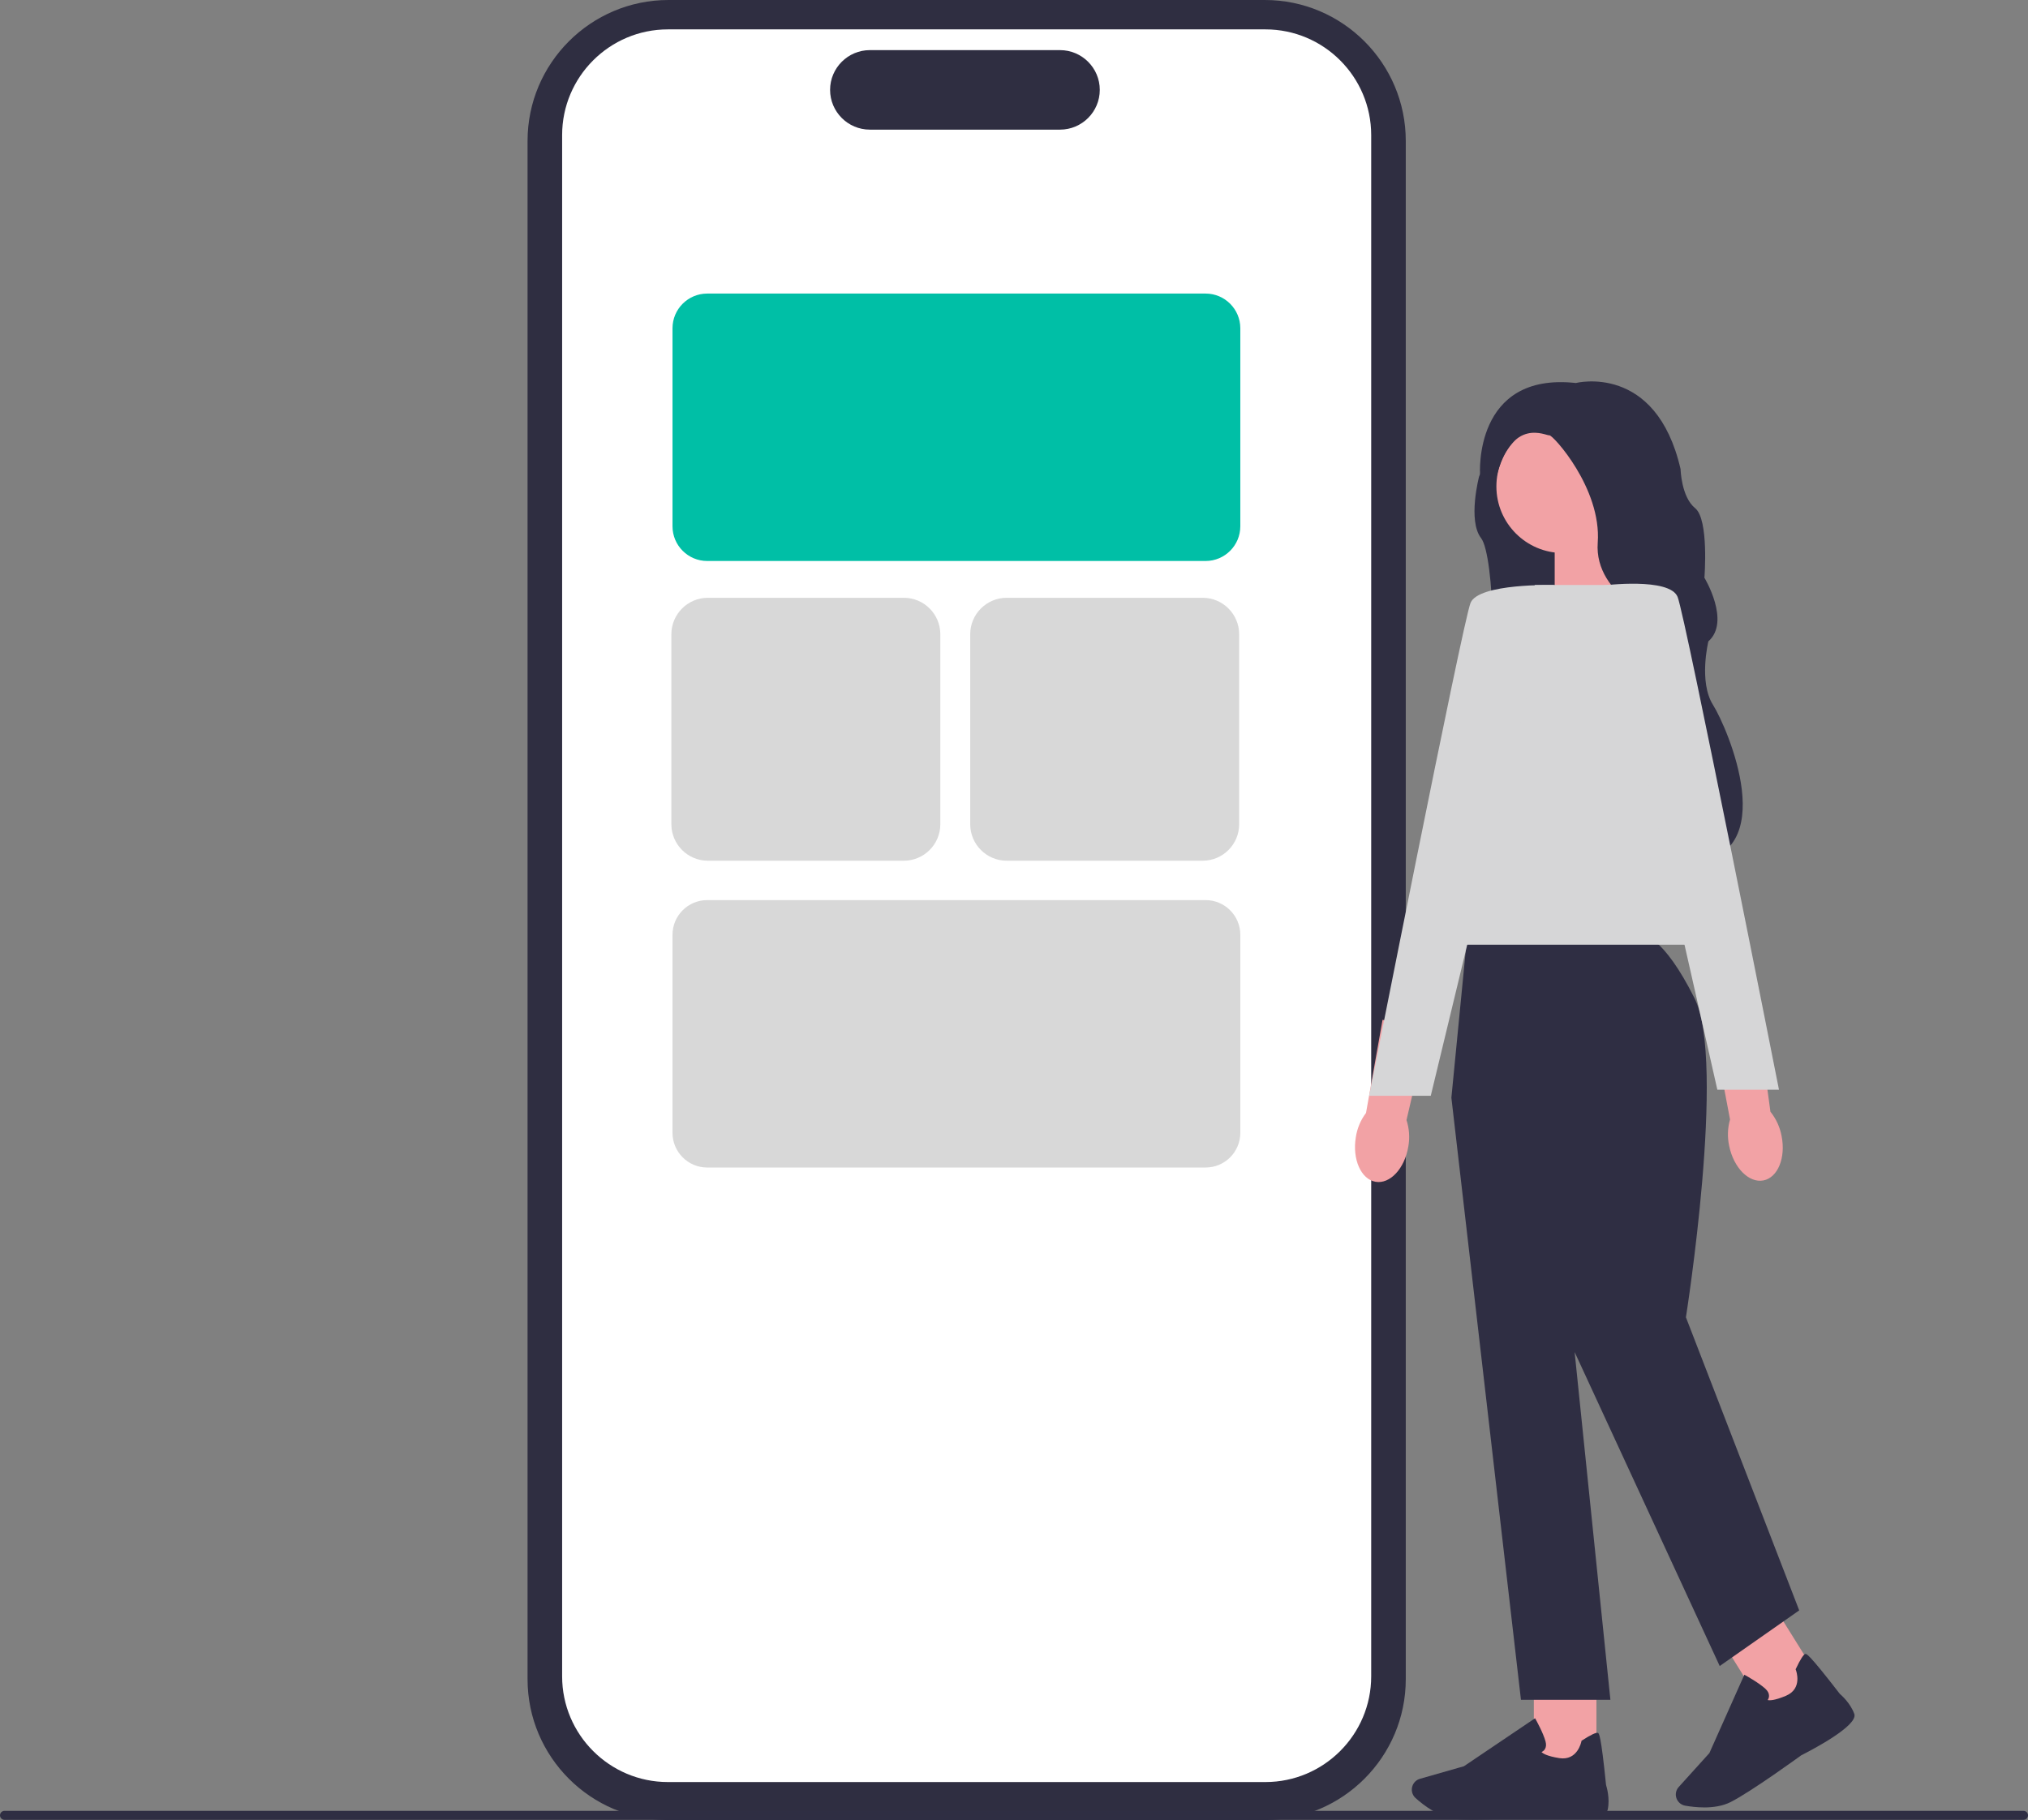 <svg xmlns="http://www.w3.org/2000/svg" width="678.62" height="609.152" viewBox="0 0 678.62 609.152" xmlns:xlink="http://www.w3.org/1999/xlink"><rect x="0" y="0" width="678.62" height="609.152" fill="#808080" stroke="none"/><path d="m423.25,609.152h-199.559c-26.002,0-47.157-21.154-47.157-47.157V47.157c0-26.003,21.155-47.157,47.157-47.157h199.559c26.003,0,47.157,21.154,47.157,47.157v514.837c0,26.003-21.154,47.157-47.157,47.157Z" fill="#2f2e41" stroke-width="0"/><path d="m423.453,596.425h-199.966c-19.511,0-35.384-15.873-35.384-35.384V45.218c0-19.511,15.873-35.384,35.384-35.384h199.966c19.511,0,35.384,15.873,35.384,35.384v515.823c0,19.511-15.873,35.384-35.384,35.384Z" fill="#fff" stroke-width="0"/><path d="m354.709,43.387h-63.634c-7.337,0-13.305-5.969-13.305-13.305s5.969-13.305,13.305-13.305h63.634c7.337,0,13.305,5.969,13.305,13.305s-5.969,13.305-13.305,13.305Z" fill="#2f2e41" stroke-width="0"/><path d="m403.432,187.754h-166.788c-6.4,0-11.606-5.207-11.606-11.606v-66.288c0-6.399,5.206-11.605,11.606-11.605h166.788c6.399,0,11.606,5.206,11.606,11.605v66.288c0,6.399-5.206,11.606-11.606,11.606Z" fill="#00bfa6" stroke-width="0"/><path d="m403.432,390.754h-166.788c-6.4,0-11.606-5.207-11.606-11.606v-66.288c0-6.399,5.206-11.605,11.606-11.605h166.788c6.399,0,11.606,5.206,11.606,11.605v66.288c0,6.399-5.206,11.606-11.606,11.606Z" fill="#d8d8d8" stroke-width="0"/><path d="m402.442,288.07h-65.57c-6.735,0-12.215-5.479-12.215-12.215v-63.57c0-6.735,5.479-12.215,12.215-12.215h65.57c6.735,0,12.215,5.479,12.215,12.215v63.57c0,6.735-5.479,12.215-12.215,12.215Z" fill="#d8d8d8" stroke-width="0"/><path d="m302.442,288.07h-65.57c-6.735,0-12.215-5.479-12.215-12.215v-63.57c0-6.735,5.479-12.215,12.215-12.215h65.57c6.735,0,12.215,5.479,12.215,12.215v63.57c0,6.735-5.479,12.215-12.215,12.215Z" fill="#d8d8d8" stroke-width="0"/><path d="m499.151,148.955l-4.21,10.53s-3.88,14.74.67,20.62c4.54,5.87,5.55,50.88.67,54.2-4.88,3.33,61.85-30.82,61.85-30.82,0,0-26.05-60.41-26.49-60.63s-17.51-5.54-17.51-5.54l-14.96,11.64h-.02Z" fill="#2f2e43" stroke-width="0"/><polygon points="542.601 201.005 520.241 208.355 520.241 176.175 540.531 176.175 542.601 201.005" fill="#f2a2a5" stroke-width="0"/><path id="uuid-4b95b5b1-38e0-4a6b-a87e-620e87f12b50-59-193" d="m471.261,383.715c-1.21,7.37-6.13,12.66-10.98,11.81s-7.81-7.52-6.59-14.9c.44-2.95,1.61-5.75,3.41-8.14l5.54-31.17,15.08,3.16-7.07,30.39c.93,2.88,1.14,5.91.61,8.85h0l0.0 0Z" fill="#f2a2a5" stroke-width="0"/><rect x="513.261" y="561.295" width="20.94" height="29.71" fill="#f2a2a5" stroke-width="0"/><path d="m492.861,608.995c-2.2,0-4.16-.05-5.64-.19-5.56-.51-10.87-4.62-13.54-7.02-1.2-1.08-1.58-2.8-.96-4.28h0c.45-1.06,1.34-1.86,2.45-2.17l14.7-4.2,23.8-16.06.27.48c.1.18,2.44,4.39,3.22,7.23.3,1.08.22,1.98-.23,2.68-.31.48-.75.76-1.1.92.43.45,1.78,1.37,5.94,2.03,6.07.96,7.35-5.33,7.4-5.59l.04-.21.18-.12c2.89-1.86,4.67-2.71,5.28-2.53.38.11,1.02.31,2.75,17.44.17.54,1.38,4.48.56,8.25-.89,4.1-18.81,2.69-22.4,2.37-.1.01-13.52.97-22.71.97h0l-.01 0Z" fill="#2f2e43" stroke-width="0"/><rect x="582.336" y="541.247" width="20.94" height="29.71" transform="translate(-204.473 397.944) rotate(-31.95)" fill="#f2a2a5" stroke-width="0"/><path d="m570.231,604.915c-2.46,0-4.72-.3-6.33-.58-1.58-.28-2.82-1.54-3.08-3.12h0c-.18-1.14.15-2.29.93-3.14l10.25-11.34,11.7-26.22.48.26c.18.1,4.39,2.43,6.56,4.43.83.76,1.24,1.57,1.22,2.4-.01.58-.23,1.04-.45,1.37.6.16,2.23.22,6.11-1.42,5.66-2.39,3.42-8.41,3.32-8.66l-.08-.2.09-.19c1.47-3.11,2.52-4.77,3.14-4.94.39-.11,1.03-.28,11.56,13.35.43.36,3.54,3.07,4.84,6.7,1.41,3.95-14.54,12.24-17.75,13.86-.1.08-16.79,12.21-23.65,15.66-2.72,1.37-5.94,1.79-8.87,1.79h0l.01-.01Z" fill="#2f2e43" stroke-width="0"/><path d="m549.621,312.845h-58.63l-5.32,54.54,23.28,201.52h29.93l-11.97-116.39,48.55,105.08,26.6-18.62-37.91-98.1s13.54-85.46,2.9-106.75c-10.64-21.28-17.43-21.28-17.43-21.28h0Z" fill="#2f2e43" stroke-width="0"/><polygon points="578.781 316.175 477.021 316.175 513.601 195.795 554.171 195.795 578.781 316.175" fill="#d6d6d7" stroke-width="0"/><path d="m520.001,195.815s-25.27-.67-27.93,5.99c-2.66,6.65-33.92,164.94-33.92,164.94h20.62l41.24-170.93h0l-.01-0Z" fill="#d6d6d7" stroke-width="0"/><circle cx="523.011" cy="162.805" r="22.28" fill="#f2a2a5" stroke-width="0"/><path d="m527.331,128.185s26.82-6.87,35.03,28.82c0,0,.22,9.31,4.88,13.08,4.66,3.77,3.1,23.28,3.1,23.28,0,0,8.87,14.63,1.33,21.28,0,0-3.33,13.52,1.55,21.28,4.88,7.76,23.28,50.44-7.32,53.04,0,0-15.52-9.37-8.2-37.3s-.89-43.36-.89-43.36c0,0-23.5-8.52-22.17-26.7,1.33-18.18-15.08-36.14-16.18-35.91s-12.64-6.43-17.74,13.97l-5.46-.93s-2.3-34.32,32.07-30.55h0Z" fill="#2f2e43" stroke-width="0"/><path id="uuid-9a3ba102-cbb7-416d-9502-ea03e1bf6bf2-60-194" d="m596.151,380.135c1.49,7.32-1.24,14.01-6.08,14.94s-9.97-4.26-11.45-11.58c-.63-2.92-.53-5.94.29-8.82l-5.89-31.11,15.22-2.41,4.19,30.92c1.89,2.36,3.16,5.12,3.72,8.06h0v-0Z" fill="#f2a2a5" stroke-width="0"/><path d="m536.451,195.955s22.26-2.82,24.92,3.83c2.66,6.65,33.92,164.94,33.92,164.94h-20.62l-38.22-168.77Z" fill="#d6d6d7" stroke-width="0"/><path d="m678.62,607.57c0,.83-.67,1.5-1.5,1.5H1.5c-.83,0-1.5-.67-1.5-1.5s.67-1.5,1.5-1.5h675.62c.83,0,1.5.67,1.5,1.5Z" fill="#2f2e43" stroke-width="0"/></svg>